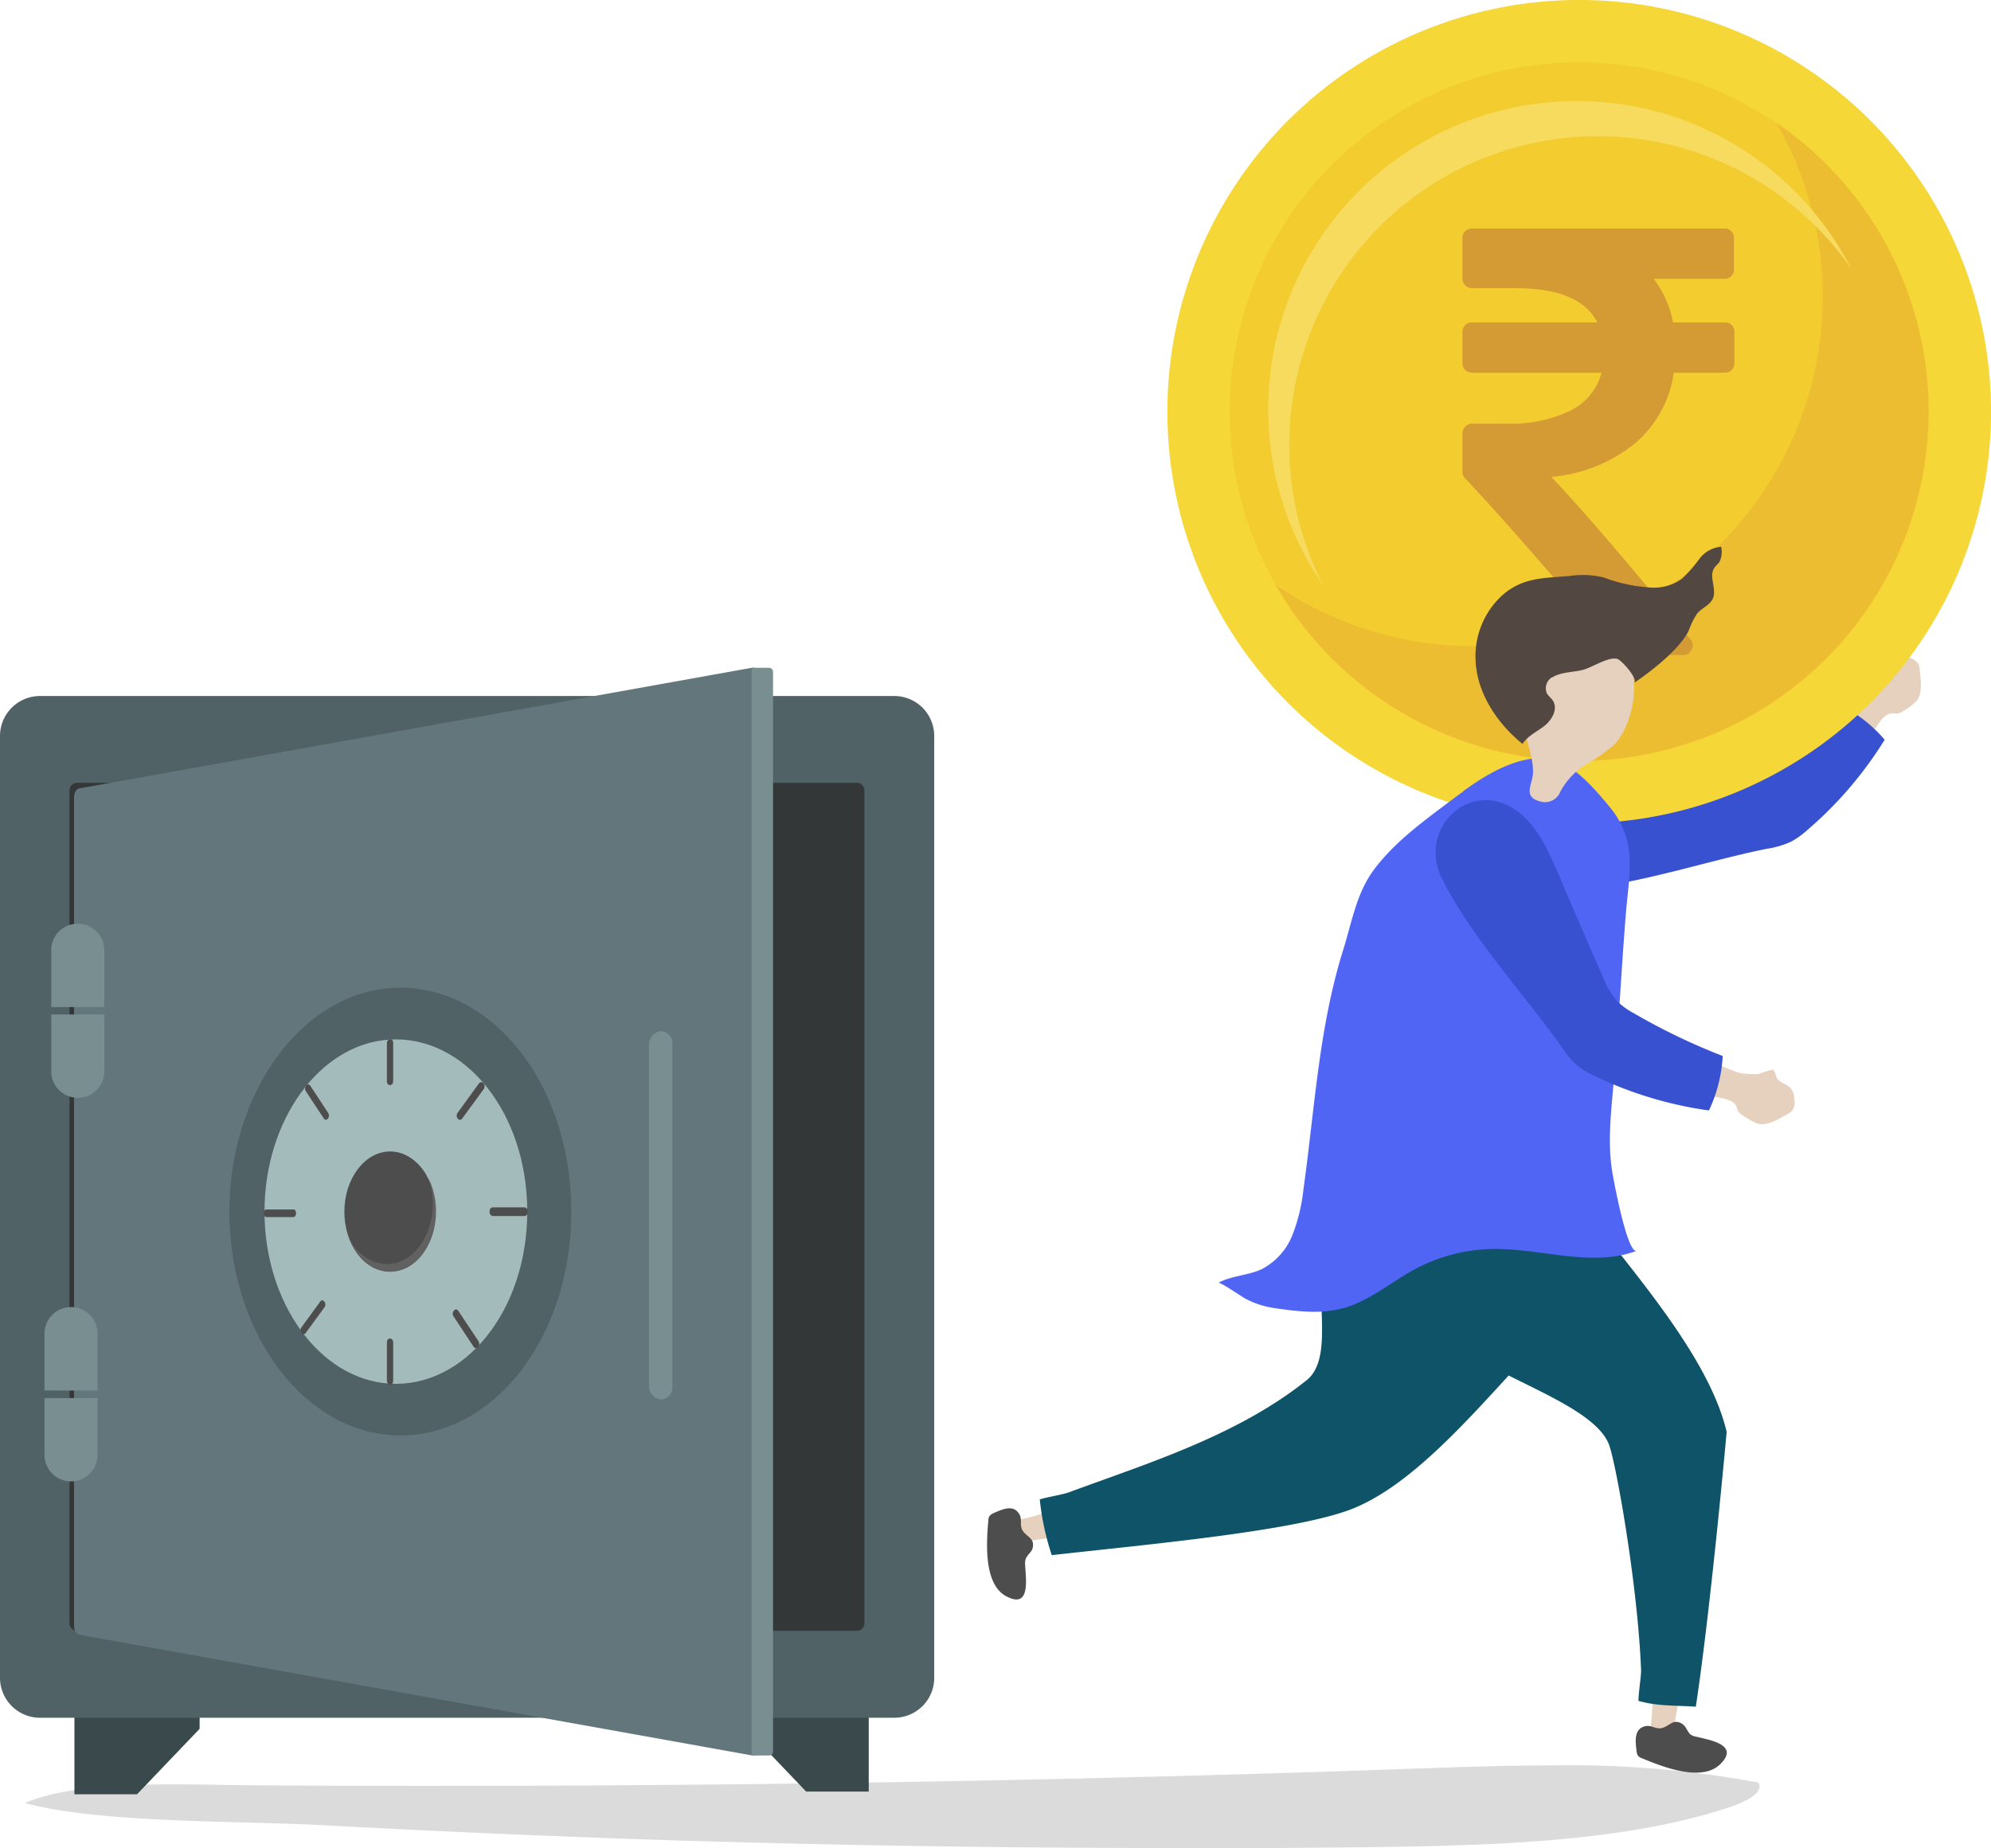 <svg id="Layer_1" data-name="Layer 1" xmlns="http://www.w3.org/2000/svg" xmlns:xlink="http://www.w3.org/1999/xlink" viewBox="0 0 262.71 243.9"><defs><style>.cls-1{fill:none;}.cls-2{fill:#e5d1bd;}.cls-3{fill:#3751d1;}.cls-4{fill:#f6d738;}.cls-5{fill:#f3cc30;}.cls-6{fill:#edbd31;}.cls-7{fill:#f7db5e;}.cls-8{fill:#dbdbdb;}.cls-9{fill:#4d4d4d;}.cls-10{fill:#0e5368;}.cls-11{fill:#5165f4;}.cls-12{fill:#d49a34;}.cls-13{fill:#534741;}.cls-14{fill:#3a494c;}.cls-15{fill:#506266;}.cls-16{fill:#343738;}.cls-17{fill:#63767c;}.cls-18{fill:#a4bbbc;}.cls-19{clip-path:url(#clip-path);}.cls-20{fill:#aec2c3;}.cls-21{fill:#616161;}.cls-22{fill:#798e91;}</style><clipPath id="clip-path" transform="translate(-148.83 -232.99)"><path class="cls-1" d="M200.4,400.83h-.08c3.32,0,6-3.52,6-7.93a9.8,9.8,0,0,0-1.07-4.53l-.21-.5a9.58,9.58,0,0,1,1.37,5c0,4.41-2.73,7.93-6,7.93"/></clipPath></defs><path class="cls-2" d="M399.9,319.52l-.31,0c-1,0-1.38.9-2.2,1.16-.37.11-1.43-.32-1.47.31,0,.23-.12,1-.18,1.81-.29.6-.54,1.21-.88,1.78C394,326,390.48,328,391.72,330a3.61,3.61,0,0,0,.84,1,3.17,3.17,0,0,0,1,.47c.27.08.68.29.92.16s.56-.8.73-1l1.47-2.1c.47-.68,1.1-1.44,1.93-1.4a5.35,5.35,0,0,0,.55.05,1.47,1.47,0,0,0,.57-.22,9.66,9.66,0,0,0,1.86-1.32c1-.92.66-3,.55-4.21a1.91,1.91,0,0,0-.21-.85,2,2,0,0,0-1.19-.77,3.86,3.86,0,0,0-.82-.24Z" transform="translate(-148.83 -232.99)"/><path class="cls-3" d="M382.06,345a12.07,12.07,0,0,0,3.07-.91,10.73,10.73,0,0,0,2.08-1.47,51.12,51.12,0,0,0,10.3-12,18.88,18.88,0,0,0-5.84-4.58,81.53,81.53,0,0,1-9.91,8.46,9.79,9.79,0,0,1-2.29,1.35,10.72,10.72,0,0,1-3.79.44l-14.91-.11c-3,0-6.1,0-8.83,1.21-7.58,3.42-4.38,13.43,3.36,13.08,8.7-.4,18.2-3.75,26.76-5.48Z" transform="translate(-148.83 -232.99)"/><path class="cls-4" d="M302.93,284.66a54.34,54.34,0,1,1,51.6,56.94,54.33,54.33,0,0,1-51.6-56.94Z" transform="translate(-148.83 -232.99)"/><path class="cls-5" d="M311.14,285.07a46.12,46.12,0,1,1,43.8,48.32,46.11,46.11,0,0,1-43.8-48.32Z" transform="translate(-148.83 -232.99)"/><path class="cls-6" d="M383.23,249.2a46.12,46.12,0,0,1-66.06,61,46.12,46.12,0,1,0,66.06-61Z" transform="translate(-148.83 -232.99)"/><path class="cls-7" d="M319,289.68a40.71,40.71,0,0,1,74.11-21.21,40.71,40.71,0,1,0-69.7,41.74A40.49,40.49,0,0,1,319,289.68Z" transform="translate(-148.83 -232.99)"/><path class="cls-8" d="M303.6,476.89q-32.84,0-65.64-1-23.24-.75-46.38-2c-11.44-.62-29.52-.25-39.46-2.93,4.83-2.09,12.37-2.47,19.52-2.47,3.65,0,7.21.1,10.25.12q12.47.09,24.93.08,12.69,0,25.39-.09,51.36-.35,102.63-2.16c6.25-.22,12.6-.45,18.9-.45a135.19,135.19,0,0,1,27.11,2.27c.78,1.32-1.65,2.54-4,3.31-13.51,4.45-30.64,5-46.87,5.2q-13.22.16-26.42.17" transform="translate(-148.83 -232.99)"/><path class="cls-2" d="M282.51,433.64a21.75,21.75,0,0,0,.69,2.81,44.09,44.09,0,0,0,9.76-1.82c-1.48-1.27-.86-2.88-3.71-2.64-.92.08-5.25,1.66-6.74,1.65Z" transform="translate(-148.83 -232.99)"/><path class="cls-9" d="M285.08,436.48a1.49,1.49,0,0,1-.33,1.43,3.72,3.72,0,0,0-.56.76,2.18,2.18,0,0,0-.09.92c.08,1.78.75,5.8-2.49,4.08-2.95-1.56-2.65-6.89-2.37-10a1,1,0,0,1,.15-.58,1.47,1.47,0,0,1,.54-.4c1.21-.52,2.7-1.22,3.45.24.32.63,0,1.29.32,1.95s1.18,1,1.38,1.59Z" transform="translate(-148.83 -232.99)"/><path class="cls-10" d="M324.91,395.55c-4,5.23.72,16.09-3.68,19.61-9.19,7.35-21.12,11-31.42,14.81-.74.27-2.79.6-3.78.91a33.87,33.87,0,0,0,1.58,7.36c12.3-1.4,32.57-3.17,39.94-6.23,10-4.17,19.6-17.49,28.07-25.59,1.4-1.34,3.45-3.26,3.37-5.39a6.46,6.46,0,0,0-2.05-4.18c-3.2-3.49-7.07-9-12.27-9-5.69,0-16.67,3.68-19.76,7.7Z" transform="translate(-148.83 -232.99)"/><path class="cls-2" d="M366.38,461.87c1,.2,2,.11,3,.21a48.66,48.66,0,0,0,1.46-10.44c-1.74,1.14-3.06.07-3.73,3-.22,1-.16,5.73-.72,7.22Z" transform="translate(-148.83 -232.99)"/><path class="cls-9" d="M370,460.24a1.58,1.58,0,0,1,1.28.79,7,7,0,0,0,.52.81,1.76,1.76,0,0,0,.85.36c1.74.44,5.8,1.05,3.15,3.64-2.41,2.34-7.41.42-10.3-.79a1.2,1.2,0,0,1-.53-.32,1.42,1.42,0,0,1-.2-.65c-.16-1.3-.37-3,1.26-3.29.7-.11,1.28.42,2,.29s1.33-.84,1.95-.84Z" transform="translate(-148.83 -232.99)"/><path class="cls-10" d="M340.48,409.85c4.77,4.76,18.41,8.25,20.63,13.73.89,2.2,3.82,18.45,4.26,29.89,0,.82-.34,2.95-.35,4,2.54.73,4.83.58,7.57.77,2-13.19,4.07-36.27,4.07-36.27-2.71-11.53-15.79-24.76-23.05-35.14-1.21-1.72-2.61-4.08-4.77-4.37a6.27,6.27,0,0,0-4.45,1.33c-4,2.59-16,6.73-16.91,11.89-1,5.64,9.34,10.48,13,14.14Z" transform="translate(-148.83 -232.99)"/><path class="cls-11" d="M341.9,337.45c-.86.62-1.7,1.25-2.52,1.87-3.32,2.49-6.72,5.06-9.23,8.41-2.34,3.11-2.95,7-4.1,10.67-3.2,10.22-3.75,21-5.23,31.55a23.55,23.55,0,0,1-1.44,6,8.65,8.65,0,0,1-4.06,4.54c-1.82.86-4,.85-5.73,1.81.26-.14,3.16,1.88,3.59,2.1a11.63,11.63,0,0,0,3.82,1.23c3.08.46,6.26.84,9.3-.05,3.37-1,6.11-3.4,9.19-5.06a22.44,22.44,0,0,1,10.26-2.69c6.41-.11,13.05,2.48,19.05.24-1.27.47-3.08-9.48-3.23-10.38-.65-3.94-.15-8.05.2-12.05.65-7.39,1-14.81,1.6-22.18.44-5.28,1.54-9.42-2.07-13.88-2-2.43-5.55-6.64-8.8-6.59-4,.07-7.43,2.14-10.6,4.42Z" transform="translate(-148.83 -232.99)"/><path class="cls-2" d="M361.68,331.42a32.72,32.72,0,0,1-4.08,2.8,9.42,9.42,0,0,0-2.89,3.26,2.16,2.16,0,0,1-2.6,1.3c-2.49-.62-1-2.29-1-3.93,0-1.87-.74-3.68-1.07-5.49-.95-5.25,3.15-13.21,9.35-12.75,6.77.5,5.92,11.36,2.28,14.81Z" transform="translate(-148.83 -232.99)"/><path class="cls-12" d="M377.35,275.91a1.25,1.25,0,0,0-.92-.36h-6.84a13.76,13.76,0,0,0-2.56-5.76h9.32a1.25,1.25,0,0,0,.92-.36,1.28,1.28,0,0,0,.35-.92v-4.08a1.28,1.28,0,0,0-.35-.92,1.25,1.25,0,0,0-.92-.36H343.08a1.23,1.23,0,0,0-1.28,1.28v5.32a1.3,1.3,0,0,0,1.28,1.28h5.8q8.43,0,10.71,4.51H343.08a1.23,1.23,0,0,0-1.28,1.28v4.08a1.24,1.24,0,0,0,.36.92,1.25,1.25,0,0,0,.92.36h17.07a7.8,7.8,0,0,1-4.09,5,18,18,0,0,1-8.5,1.72h-4.48a1.3,1.3,0,0,0-1.28,1.28v5.08a1.17,1.17,0,0,0,.36.87q7.68,8.16,19.91,22.83a1.19,1.19,0,0,0,1,.48h7.8a1.16,1.16,0,0,0,1.16-.72,1.11,1.11,0,0,0-.16-1.36Q360.2,303,353.52,295.93a20.21,20.21,0,0,0,11-4.39,14.92,14.92,0,0,0,5.16-9.36h6.72a1.25,1.25,0,0,0,.92-.36,1.24,1.24,0,0,0,.36-.92v-4.07A1.24,1.24,0,0,0,377.35,275.91Z" transform="translate(-148.83 -232.99)"/><path class="cls-13" d="M353.61,322.38a1.7,1.7,0,0,0-.68,2.1c.21.38.58.64.81,1,.68,1.07-.11,2.5-1.1,3.29s-2.24,1.33-2.91,2.41c-3.38-2.74-6-6.7-6.2-11a10.92,10.92,0,0,1,3.41-8.52c2.74-2.49,5.51-2.35,9.07-2.66a11.71,11.71,0,0,1,4.38.19,21.4,21.4,0,0,0,6.46,1.36,6.38,6.38,0,0,0,3.94-1.2,19.09,19.09,0,0,0,2.25-2.57,4,4,0,0,1,2.89-1.63,3,3,0,0,1-.22,2c-.2.29-.5.51-.69.81-.74,1.14.36,2.74-.17,4-.38.89-1.45,1.26-2.08,2a10.28,10.28,0,0,0-1.12,2.28c-1.26,2.52-5,5.38-7.23,6.9.68-.45-1.68-3.09-2.22-3.2-1.27-.27-3.29,1.17-4.59,1.48s-2.89.27-4,1Z" transform="translate(-148.83 -232.99)"/><path class="cls-2" d="M385.43,377.25a1.72,1.72,0,0,0-.11-.29c-.41-.87-1.38-.9-1.95-1.55-.25-.28-.28-1.43-.87-1.21-.22.08-1,.3-1.74.56a18.74,18.74,0,0,1-2-.09c-1.66-.2-4.93-2.6-6.21-.68a3.66,3.66,0,0,0-.6,1.18,3.06,3.06,0,0,0,0,1.09c0,.28,0,.73.22.91a3.91,3.91,0,0,0,1.25.24l2.51.49c.82.17,1.77.43,2.06,1.21a4.56,4.56,0,0,0,.18.52,1.63,1.63,0,0,0,.43.44,9.92,9.92,0,0,0,2,1.16c1.24.54,3-.62,4.07-1.19a2,2,0,0,0,.7-.54,2.15,2.15,0,0,0,.23-1.4,5,5,0,0,0-.12-.85Z" transform="translate(-148.83 -232.99)"/><path class="cls-3" d="M354.92,371.22a12.11,12.11,0,0,0,2.07,2.44,11.54,11.54,0,0,0,2.19,1.31,51.11,51.11,0,0,0,15.14,4.58,19.13,19.13,0,0,0,1.82-7.19,82.8,82.8,0,0,1-11.74-5.65,9.79,9.79,0,0,1-2.16-1.55,10.76,10.76,0,0,1-1.93-3.29q-3-6.84-5.92-13.68c-1.2-2.75-2.45-5.59-4.68-7.59-6.19-5.55-14.06,1.41-10.61,8.35,3.88,7.8,10.78,15.14,15.82,22.27Z" transform="translate(-148.83 -232.99)"/><polygon class="cls-14" points="18.08 236.81 9.82 236.81 9.82 221.07 26.34 221.07 26.34 228.17 18.08 236.81 18.08 236.81"/><polygon class="cls-14" points="106.37 236.45 114.63 236.45 114.63 220.71 98.11 220.71 98.11 227.81 106.37 236.45 106.37 236.45"/><path class="cls-15" d="M266.82,459.7H154.11a5.28,5.28,0,0,1-5.28-5.28V330.13a5.28,5.28,0,0,1,5.28-5.28H266.82a5.27,5.27,0,0,1,5.28,5.28V454.42a5.27,5.27,0,0,1-5.28,5.28" transform="translate(-148.83 -232.99)"/><path class="cls-16" d="M261.89,448.22H159a1,1,0,0,1-1-1V337.31a1,1,0,0,1,1-1H261.89a1,1,0,0,1,1,1V447.24a1,1,0,0,1-1,1" transform="translate(-148.83 -232.99)"/><path class="cls-17" d="M248,464.66l-88.7-15.91c-.39-.07-.7-.6-.7-1.18V338.22c0-.58.31-1.11.7-1.18L248,321.13a1,1,0,0,1,1.18,1.15V463.52a1,1,0,0,1-1.18,1.14" transform="translate(-148.83 -232.99)"/><path class="cls-15" d="M224.21,392.9c0,17.39-11.14,30.56-24,29.48-12-1-21.12-14.17-21.12-29.48s9.14-28.49,21.12-29.49c12.86-1.08,24,12.09,24,29.49" transform="translate(-148.83 -232.99)"/><path class="cls-18" d="M218.4,392.9c0,13.18-8.37,23.33-18.19,22.7-9.3-.6-16.48-10.75-16.48-22.7s7.18-22.11,16.48-22.7c9.82-.64,18.19,9.51,18.19,22.7" transform="translate(-148.83 -232.99)"/><path class="cls-9" d="M206.36,392.9c0,4.46-2.78,8-6.15,7.93s-5.94-3.63-5.94-7.93,2.63-7.86,5.94-7.94,6.15,3.48,6.15,7.94" transform="translate(-148.83 -232.99)"/><g class="cls-19"><rect class="cls-20" x="51.43" y="154.88" width="6.19" height="12.96"/></g><path class="cls-21" d="M200.32,400.83h-.06c-2.2-.06-4.1-1.67-5.11-4a5.66,5.66,0,0,0,4.64,3h.09c3.32,0,6.05-3.53,6.05-7.94a10,10,0,0,0-.64-3.55,9.8,9.8,0,0,1,1.07,4.53c0,4.41-2.72,7.93-6,7.93" transform="translate(-148.83 -232.99)"/><path class="cls-9" d="M200.71,415.18v-5c0-.69-.83-.73-.83,0v5c0,.7.83.75.83.05Z" transform="translate(-148.83 -232.99)"/><path class="cls-9" d="M200.71,375.65v-5c0-.7-.83-.64-.83.05v5c0,.69.83.66.83,0Z" transform="translate(-148.83 -232.99)"/><path class="cls-9" d="M184,393.62h3.53c.49,0,.49-1.05,0-1l-3.53,0c-.48,0-.47,1,0,1Z" transform="translate(-148.83 -232.99)"/><path class="cls-9" d="M213.84,393.48l4.19,0c.58,0,.58-1.14,0-1.14l-4.18,0c-.57,0-.57,1.12,0,1.12Z" transform="translate(-148.83 -232.99)"/><path class="cls-9" d="M189.15,408.94l2.51-3.43c.34-.48-.22-1.22-.57-.75l-2.5,3.44c-.34.47.22,1.21.56.74Z" transform="translate(-148.83 -232.99)"/><path class="cls-9" d="M209.83,380.6l2.82-3.86c.39-.54-.24-1.28-.64-.74l-2.8,3.86c-.39.53.24,1.27.62.74Z" transform="translate(-148.83 -232.99)"/><path class="cls-9" d="M189.18,377l2.37,3.6c.33.51.92-.2.59-.71l-2.37-3.61c-.33-.49-.91.22-.59.72Z" transform="translate(-148.83 -232.99)"/><path class="cls-9" d="M208.67,406.72l2.64,4c.37.56,1-.14.67-.7l-2.66-4c-.36-.56-1,.14-.65.69Z" transform="translate(-148.83 -232.99)"/><path class="cls-22" d="M236,417.7h0a1.83,1.83,0,0,1-1.54-1.92V371a1.83,1.83,0,0,1,1.54-1.92h0a1.6,1.6,0,0,1,1.55,1.75V416A1.6,1.6,0,0,1,236,417.7Z" transform="translate(-148.83 -232.99)"/><path class="cls-22" d="M250.29,464.68H248V321.13h2.31a.52.52,0,0,1,.52.52V464.16a.52.52,0,0,1-.52.52Z" transform="translate(-148.83 -232.99)"/><path class="cls-22" d="M162.59,365.9v-7.5a3.5,3.5,0,0,0-7,0v7.5Z" transform="translate(-148.83 -232.99)"/><path class="cls-22" d="M155.59,366.88v7.5a3.5,3.5,0,0,0,7,0v-7.5Z" transform="translate(-148.83 -232.99)"/><path class="cls-22" d="M161.7,416.53V409a3.5,3.5,0,0,0-7,0v7.5Z" transform="translate(-148.83 -232.99)"/><path class="cls-22" d="M154.7,417.51V425a3.5,3.5,0,0,0,7,0v-7.49Z" transform="translate(-148.83 -232.99)"/></svg>